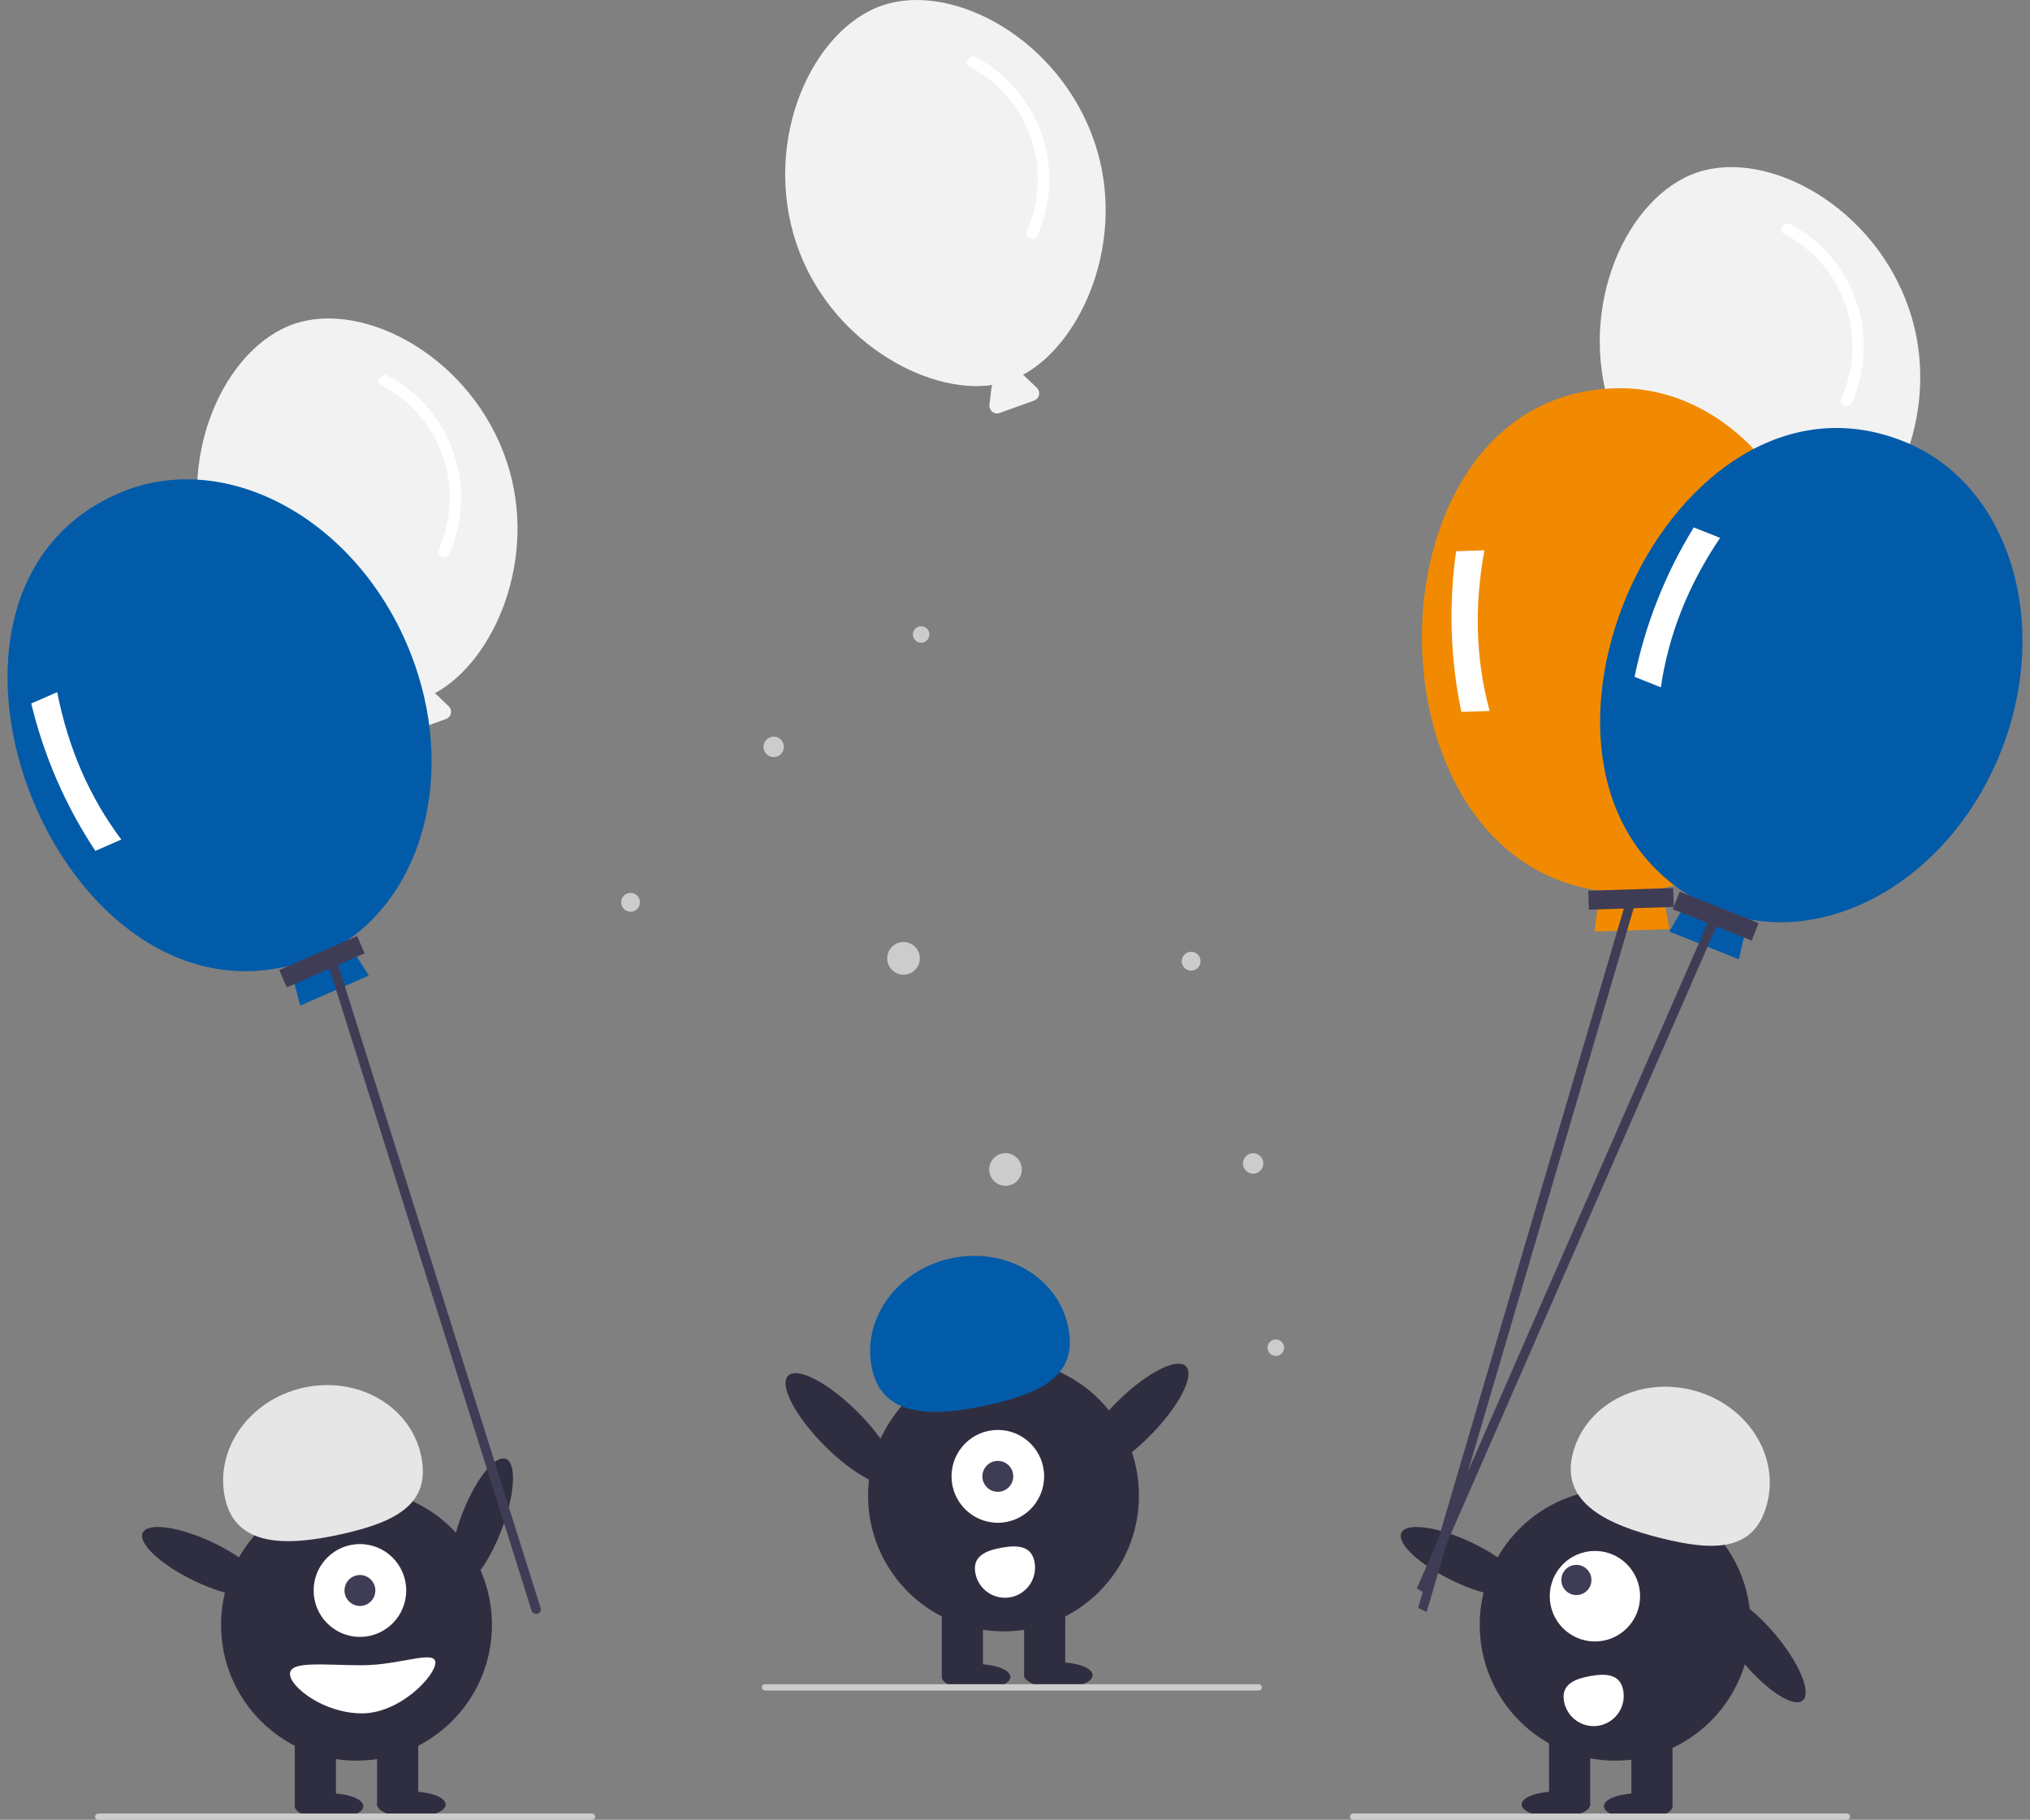 <svg width="135" height="121" viewBox="0 0 135 121" fill="none" xmlns="http://www.w3.org/2000/svg">
<rect x="0" y="0" width="135" height="121" fill="#808080" stroke="none"/>
<g clip-path="url(#clip0_32_17741)">
<path d="M33.701 30.694C31.397 23.79 24.281 19.954 19.601 21.523C14.92 23.093 11.54 30.448 13.844 37.352C15.977 43.742 22.439 47.431 26.885 46.772C26.853 46.828 26.832 46.89 26.823 46.953L26.687 48.09C26.677 48.177 26.689 48.264 26.722 48.345C26.755 48.426 26.808 48.497 26.876 48.551C26.944 48.605 27.025 48.642 27.11 48.656C27.196 48.67 27.285 48.662 27.366 48.633L29.657 47.81C29.738 47.78 29.811 47.73 29.869 47.665C29.926 47.599 29.966 47.52 29.984 47.434C30.002 47.349 29.998 47.26 29.972 47.177C29.947 47.093 29.9 47.018 29.837 46.958L29.012 46.167C28.982 46.14 28.95 46.117 28.915 46.097C32.88 43.956 35.838 37.098 33.701 30.694Z" fill="#F2F2F2"/>
<path d="M25.36 25.615C27.273 26.605 28.735 28.293 29.442 30.331C30.149 32.37 30.049 34.603 29.162 36.569C28.964 37.021 29.692 37.259 29.889 36.81C30.821 34.682 30.916 32.28 30.154 30.085C29.393 27.891 27.832 26.065 25.785 24.976C25.352 24.746 24.924 25.384 25.36 25.615Z" fill="white"/>
<path d="M126.986 20.631C124.682 13.727 117.567 9.891 112.886 11.46C108.205 13.03 104.825 20.385 107.13 27.289C109.262 33.679 115.725 37.368 120.171 36.709C120.138 36.765 120.117 36.827 120.108 36.891L119.972 38.027C119.962 38.114 119.974 38.201 120.007 38.282C120.04 38.363 120.093 38.434 120.161 38.488C120.229 38.543 120.31 38.579 120.396 38.593C120.482 38.607 120.57 38.599 120.652 38.57L122.942 37.747C123.024 37.717 123.097 37.667 123.154 37.602C123.212 37.536 123.251 37.457 123.269 37.371C123.287 37.286 123.283 37.197 123.258 37.114C123.232 37.031 123.185 36.955 123.123 36.895L122.297 36.104C122.268 36.077 122.235 36.054 122.2 36.034C126.166 33.893 129.124 27.035 126.986 20.631Z" fill="#F2F2F2"/>
<path d="M118.645 15.552C120.559 16.542 122.02 18.23 122.728 20.268C123.435 22.307 123.335 24.54 122.447 26.506C122.249 26.958 122.978 27.196 123.175 26.747C124.106 24.619 124.201 22.217 123.44 20.022C122.679 17.828 121.118 16.002 119.07 14.913C118.638 14.683 118.21 15.321 118.645 15.552Z" fill="white"/>
<path d="M72.814 9.52C70.51 2.617 63.394 -1.22 58.714 0.349C54.033 1.919 50.653 9.275 52.957 16.178C55.09 22.568 61.552 26.257 65.998 25.599C65.966 25.654 65.945 25.716 65.936 25.78L65.8 26.916C65.79 27.003 65.802 27.091 65.835 27.171C65.868 27.252 65.921 27.323 65.989 27.377C66.057 27.432 66.138 27.468 66.224 27.482C66.309 27.496 66.397 27.488 66.479 27.459L68.769 26.636C68.851 26.606 68.924 26.556 68.982 26.491C69.039 26.425 69.079 26.346 69.097 26.26C69.115 26.175 69.111 26.087 69.085 26.003C69.059 25.92 69.013 25.844 68.95 25.784L68.125 24.993C68.095 24.966 68.063 24.943 68.028 24.924C71.993 22.782 74.951 15.924 72.814 9.52Z" fill="#F2F2F2"/>
<path d="M64.473 4.441C66.386 5.431 67.847 7.119 68.555 9.158C69.263 11.196 69.162 13.429 68.275 15.395C68.076 15.847 68.805 16.085 69.002 15.636C69.934 13.508 70.029 11.106 69.267 8.912C68.506 6.717 66.945 4.892 64.898 3.802C64.466 3.572 64.037 4.21 64.473 4.441Z" fill="white"/>
<path d="M61.258 42.738C61.561 42.738 61.807 42.492 61.807 42.188C61.807 41.884 61.561 41.638 61.258 41.638C60.955 41.638 60.709 41.884 60.709 42.188C60.709 42.492 60.955 42.738 61.258 42.738Z" fill="#CCCCCC"/>
<path d="M60.087 64.808C60.686 64.808 61.171 64.322 61.171 63.722C61.171 63.121 60.686 62.635 60.087 62.635C59.488 62.635 59.002 63.121 59.002 63.722C59.002 64.322 59.488 64.808 60.087 64.808Z" fill="#CCCCCC"/>
<path d="M41.933 60.623C42.279 60.623 42.559 60.342 42.559 59.995C42.559 59.648 42.279 59.367 41.933 59.367C41.587 59.367 41.306 59.648 41.306 59.995C41.306 60.342 41.587 60.623 41.933 60.623Z" fill="#CCCCCC"/>
<path d="M51.453 50.34C51.827 50.34 52.131 50.035 52.131 49.66C52.131 49.284 51.827 48.98 51.453 48.98C51.078 48.98 50.774 49.284 50.774 49.66C50.774 50.035 51.078 50.34 51.453 50.34Z" fill="#CCCCCC"/>
<path d="M84.845 90.16C85.148 90.16 85.394 89.914 85.394 89.61C85.394 89.306 85.148 89.06 84.845 89.06C84.541 89.06 84.296 89.306 84.296 89.61C84.296 89.914 84.541 90.16 84.845 90.16Z" fill="#CCCCCC"/>
<path d="M66.867 78.847C67.466 78.847 67.952 78.361 67.952 77.76C67.952 77.16 67.466 76.673 66.867 76.673C66.269 76.673 65.783 77.16 65.783 77.76C65.783 78.361 66.269 78.847 66.867 78.847Z" fill="#CCCCCC"/>
<path d="M79.215 64.539C79.561 64.539 79.841 64.258 79.841 63.911C79.841 63.564 79.561 63.283 79.215 63.283C78.869 63.283 78.588 63.564 78.588 63.911C78.588 64.258 78.869 64.539 79.215 64.539Z" fill="#CCCCCC"/>
<path d="M83.337 78.038C83.711 78.038 84.015 77.734 84.015 77.358C84.015 76.982 83.711 76.678 83.337 76.678C82.962 76.678 82.658 76.982 82.658 77.358C82.658 77.734 82.962 78.038 83.337 78.038Z" fill="#CCCCCC"/>
<path d="M119.886 113.068C120.484 112.565 119.675 110.608 118.078 108.696C116.481 106.785 114.702 105.642 114.103 106.145C113.504 106.647 114.313 108.604 115.91 110.516C117.507 112.428 119.287 113.57 119.886 113.068Z" fill="#2F2E41"/>
<path d="M107.413 117.068C112.388 117.068 116.421 113.025 116.421 108.039C116.421 103.053 112.388 99.01 107.413 99.01C102.438 99.01 98.405 103.053 98.405 108.039C98.405 113.025 102.438 117.068 107.413 117.068Z" fill="#2F2E41"/>
<path d="M111.227 115.125H108.49V120.039H111.227V115.125Z" fill="#2F2E41"/>
<path d="M105.752 115.125H103.016V120.039H105.752V115.125Z" fill="#2F2E41"/>
<path d="M108.946 120.953C110.206 120.953 111.227 120.569 111.227 120.096C111.227 119.623 110.206 119.239 108.946 119.239C107.687 119.239 106.666 119.623 106.666 120.096C106.666 120.569 107.687 120.953 108.946 120.953Z" fill="#2F2E41"/>
<path d="M103.472 120.839C104.732 120.839 105.753 120.455 105.753 119.982C105.753 119.508 104.732 119.125 103.472 119.125C102.213 119.125 101.192 119.508 101.192 119.982C101.192 120.455 102.213 120.839 103.472 120.839Z" fill="#2F2E41"/>
<path d="M104.584 96.689C105.389 93.443 108.939 91.532 112.515 92.422C116.09 93.312 118.337 96.665 117.532 99.912C116.728 103.159 114.059 103.169 110.484 102.279C106.908 101.389 103.78 99.936 104.584 96.689Z" fill="#E6E6E6"/>
<path d="M101.337 105.784C101.672 105.077 100.121 103.637 97.874 102.569C95.626 101.5 93.533 101.208 93.198 101.915C92.864 102.622 94.414 104.061 96.662 105.13C98.909 106.198 101.003 106.491 101.337 105.784Z" fill="#2F2E41"/>
<path d="M106.067 109.144C107.725 109.144 109.07 107.796 109.07 106.134C109.07 104.471 107.725 103.124 106.067 103.124C104.408 103.124 103.063 104.471 103.063 106.134C103.063 107.796 104.408 109.144 106.067 109.144Z" fill="white"/>
<path d="M104.833 106.058C105.386 106.058 105.834 105.609 105.834 105.055C105.834 104.501 105.386 104.051 104.833 104.051C104.28 104.051 103.832 104.501 103.832 105.055C103.832 105.609 104.28 106.058 104.833 106.058Z" fill="#3F3D56"/>
<path d="M107.95 112.405C107.997 112.664 107.993 112.931 107.937 113.188C107.882 113.446 107.776 113.69 107.627 113.907C107.477 114.123 107.286 114.308 107.065 114.451C106.844 114.594 106.598 114.692 106.339 114.739C106.08 114.786 105.815 114.782 105.558 114.726C105.301 114.671 105.057 114.565 104.841 114.415C104.625 114.265 104.44 114.074 104.298 113.852C104.155 113.631 104.058 113.383 104.01 113.124L104.01 113.12C103.813 112.03 104.654 111.644 105.742 111.446C106.83 111.249 107.753 111.315 107.95 112.405Z" fill="white"/>
<path d="M33.355 101.727C34.243 99.398 34.372 97.284 33.642 97.004C32.913 96.725 31.602 98.386 30.713 100.715C29.825 103.044 29.697 105.158 30.426 105.438C31.156 105.717 32.467 104.056 33.355 101.727Z" fill="#2F2E41"/>
<path d="M23.708 117.068C28.683 117.068 32.716 113.025 32.716 108.039C32.716 103.053 28.683 99.01 23.708 99.01C18.733 99.01 14.7 103.053 14.7 108.039C14.7 113.025 18.733 117.068 23.708 117.068Z" fill="#2F2E41"/>
<path d="M22.34 115.125H19.603V120.039H22.34V115.125Z" fill="#2F2E41"/>
<path d="M27.812 115.125H25.076V120.039H27.812V115.125Z" fill="#2F2E41"/>
<path d="M21.884 120.953C23.143 120.953 24.164 120.569 24.164 120.096C24.164 119.623 23.143 119.239 21.884 119.239C20.624 119.239 19.603 119.623 19.603 120.096C19.603 120.569 20.624 120.953 21.884 120.953Z" fill="#2F2E41"/>
<path d="M27.356 120.839C28.616 120.839 29.637 120.455 29.637 119.982C29.637 119.508 28.616 119.125 27.356 119.125C26.097 119.125 25.076 119.508 25.076 119.982C25.076 120.455 26.097 120.839 27.356 120.839Z" fill="#2F2E41"/>
<path d="M23.936 108.839C25.637 108.839 27.015 107.457 27.015 105.753C27.015 104.049 25.637 102.667 23.936 102.667C22.236 102.667 20.858 104.049 20.858 105.753C20.858 107.457 22.236 108.839 23.936 108.839Z" fill="white"/>
<path d="M23.937 106.782C24.503 106.782 24.963 106.321 24.963 105.753C24.963 105.185 24.503 104.725 23.937 104.725C23.37 104.725 22.91 105.185 22.91 105.753C22.91 106.321 23.37 106.782 23.937 106.782Z" fill="#3F3D56"/>
<path d="M14.971 99.643C14.243 96.378 16.569 93.079 20.164 92.274C23.759 91.469 27.264 93.464 27.991 96.729C28.718 99.993 26.336 101.198 22.74 102.002C19.145 102.807 15.698 102.908 14.971 99.643Z" fill="#E6E6E6"/>
<path d="M17.632 105.784C17.966 105.077 16.416 103.637 14.168 102.569C11.921 101.5 9.828 101.208 9.493 101.915C9.158 102.622 10.709 104.061 12.956 105.13C15.204 106.198 17.297 106.491 17.632 105.784Z" fill="#2F2E41"/>
<path d="M19.284 111.296C19.284 112.179 21.554 113.924 24.073 113.924C26.591 113.924 28.953 111.437 28.953 110.553C28.953 109.669 26.591 110.724 24.073 110.724C21.554 110.724 19.284 110.412 19.284 111.296Z" fill="white"/>
<path d="M66.736 108.472C71.711 108.472 75.744 104.43 75.744 99.444C75.744 94.457 71.711 90.415 66.736 90.415C61.761 90.415 57.728 94.457 57.728 99.444C57.728 104.43 61.761 108.472 66.736 108.472Z" fill="#2F2E41"/>
<path d="M65.368 106.529H62.632V111.444H65.368V106.529Z" fill="#2F2E41"/>
<path d="M70.841 106.529H68.105V111.444H70.841V106.529Z" fill="#2F2E41"/>
<path d="M64.912 112.358C66.172 112.358 67.193 111.974 67.193 111.501C67.193 111.027 66.172 110.644 64.912 110.644C63.653 110.644 62.632 111.027 62.632 111.501C62.632 111.974 63.653 112.358 64.912 112.358Z" fill="#2F2E41"/>
<path d="M70.385 112.244C71.644 112.244 72.665 111.86 72.665 111.386C72.665 110.913 71.644 110.529 70.385 110.529C69.126 110.529 68.104 110.913 68.104 111.386C68.104 111.86 69.126 112.244 70.385 112.244Z" fill="#2F2E41"/>
<path d="M57.998 91.047C57.27 87.782 59.596 84.483 63.191 83.678C66.787 82.874 70.291 84.868 71.018 88.133C71.746 91.398 69.363 92.602 65.767 93.407C62.172 94.211 58.725 94.312 57.998 91.047Z" fill="#025BA9"/>
<path d="M76.444 95.498C78.395 93.541 79.479 91.457 78.866 90.844C78.254 90.23 76.175 91.318 74.224 93.275C72.273 95.232 71.189 97.316 71.802 97.93C72.415 98.544 74.493 97.455 76.444 95.498Z" fill="#2F2E41"/>
<path d="M59.476 98.559C60.089 97.945 59.004 95.861 57.053 93.904C55.102 91.947 53.024 90.859 52.411 91.472C51.798 92.086 52.883 94.17 54.834 96.127C56.785 98.084 58.863 99.173 59.476 98.559Z" fill="#2F2E41"/>
<path d="M121.5 42.142C121.201 32.884 114.875 25.577 107.37 25.82C90.668 26.316 90.26 57.015 106.386 59.22L106.044 61.941L111.025 61.779L110.508 59.087C116.995 57.65 121.771 50.535 121.5 42.142Z" fill="#F18A01"/>
<path d="M99.066 47.275L97.184 47.336C96.447 43.822 96.33 40.205 96.839 36.65L98.721 36.589C98.026 40.31 98.141 43.872 99.066 47.275Z" fill="white"/>
<path d="M111.27 59.044L105.625 59.227L105.666 60.485L111.31 60.302L111.27 59.044Z" fill="#3F3D56"/>
<path d="M94.875 107.183L94.307 106.917L108.282 59.418L108.85 59.685L94.875 107.183Z" fill="#3F3D56"/>
<path d="M133.066 49.971C136.479 41.363 133.589 32.132 126.611 29.353C111.1 23.125 98.5 51.109 112.407 59.583L111.01 61.94L115.641 63.784L116.24 61.109C122.76 62.387 129.972 57.775 133.066 49.971Z" fill="#025BA9"/>
<path d="M110.452 45.7L108.702 45.004C109.426 41.486 110.759 38.123 112.641 35.068L114.391 35.765C112.272 38.898 110.959 42.21 110.452 45.7Z" fill="white"/>
<path d="M111.707 59.284L111.243 60.453L116.491 62.543L116.955 61.374L111.707 59.284Z" fill="#3F3D56"/>
<path d="M94.765 105.933L94.22 105.622L113.73 60.996L114.275 61.307L94.765 105.933Z" fill="#3F3D56"/>
<path d="M27.02 42.741C23.328 34.249 14.754 29.804 7.871 32.811C-7.465 39.46 3.479 68.135 19.275 64.209L19.961 66.863L24.529 64.868L23.056 62.557C28.554 58.819 30.367 50.439 27.02 42.741Z" fill="#025BA9"/>
<path d="M8.067 55.822L6.341 56.576C4.359 53.584 2.917 50.267 2.079 46.775L3.805 46.021C4.531 49.736 5.952 53.003 8.067 55.822Z" fill="white"/>
<path d="M23.747 62.236L18.57 64.498L19.071 65.651L24.248 63.389L23.747 62.236Z" fill="#3F3D56"/>
<path d="M35.725 107.305C35.645 107.325 35.559 107.312 35.488 107.269C35.417 107.226 35.365 107.156 35.345 107.075L21.707 63.76L22.316 63.609L35.954 106.924C35.964 106.964 35.966 107.006 35.96 107.046C35.954 107.087 35.94 107.127 35.919 107.162C35.897 107.197 35.869 107.228 35.836 107.253C35.803 107.277 35.765 107.295 35.725 107.305Z" fill="#3F3D56"/>
<path d="M39.371 121H6.533C6.477 121 6.424 120.978 6.385 120.939C6.346 120.9 6.323 120.846 6.323 120.791C6.323 120.735 6.346 120.682 6.385 120.642C6.424 120.603 6.477 120.581 6.533 120.581H39.371C39.426 120.581 39.48 120.603 39.519 120.642C39.558 120.682 39.58 120.735 39.58 120.791C39.58 120.846 39.558 120.9 39.519 120.939C39.48 120.978 39.426 121 39.371 121Z" fill="#CCCCCC"/>
<path d="M122.826 121H89.987C89.932 121 89.879 120.978 89.84 120.939C89.8 120.9 89.778 120.846 89.778 120.791C89.778 120.735 89.8 120.682 89.84 120.642C89.879 120.603 89.932 120.581 89.987 120.581H122.826C122.881 120.581 122.934 120.603 122.974 120.642C123.013 120.682 123.035 120.735 123.035 120.791C123.035 120.846 123.013 120.9 122.974 120.939C122.934 120.978 122.881 121 122.826 121Z" fill="#CCCCCC"/>
<path d="M83.713 112.405H50.875C50.819 112.405 50.766 112.383 50.727 112.343C50.688 112.304 50.666 112.251 50.666 112.195C50.666 112.139 50.688 112.086 50.727 112.047C50.766 112.007 50.819 111.985 50.875 111.985H83.713C83.768 111.985 83.821 112.007 83.861 112.047C83.9 112.086 83.922 112.139 83.922 112.195C83.922 112.251 83.9 112.304 83.861 112.343C83.821 112.383 83.768 112.405 83.713 112.405Z" fill="#CCCCCC"/>
<path d="M66.358 101.25C68.058 101.25 69.437 99.868 69.437 98.164C69.437 96.46 68.058 95.078 66.358 95.078C64.658 95.078 63.279 96.46 63.279 98.164C63.279 99.868 64.658 101.25 66.358 101.25Z" fill="white"/>
<path d="M66.358 99.193C66.925 99.193 67.385 98.732 67.385 98.164C67.385 97.596 66.925 97.136 66.358 97.136C65.791 97.136 65.332 97.596 65.332 98.164C65.332 98.732 65.791 99.193 66.358 99.193Z" fill="#3F3D56"/>
<path d="M68.802 103.871C68.897 104.395 68.781 104.935 68.478 105.372C68.176 105.81 67.713 106.109 67.191 106.205C66.668 106.3 66.129 106.183 65.693 105.881C65.256 105.578 64.957 105.113 64.862 104.59L64.862 104.586C64.665 103.495 65.506 103.109 66.594 102.912C67.682 102.715 68.605 102.78 68.802 103.871Z" fill="white"/>
</g>
<defs>
<clipPath id="clip0_32_17741">
<rect width="134" height="121" fill="white" transform="translate(0.5)"/>
</clipPath>
</defs>
</svg>
